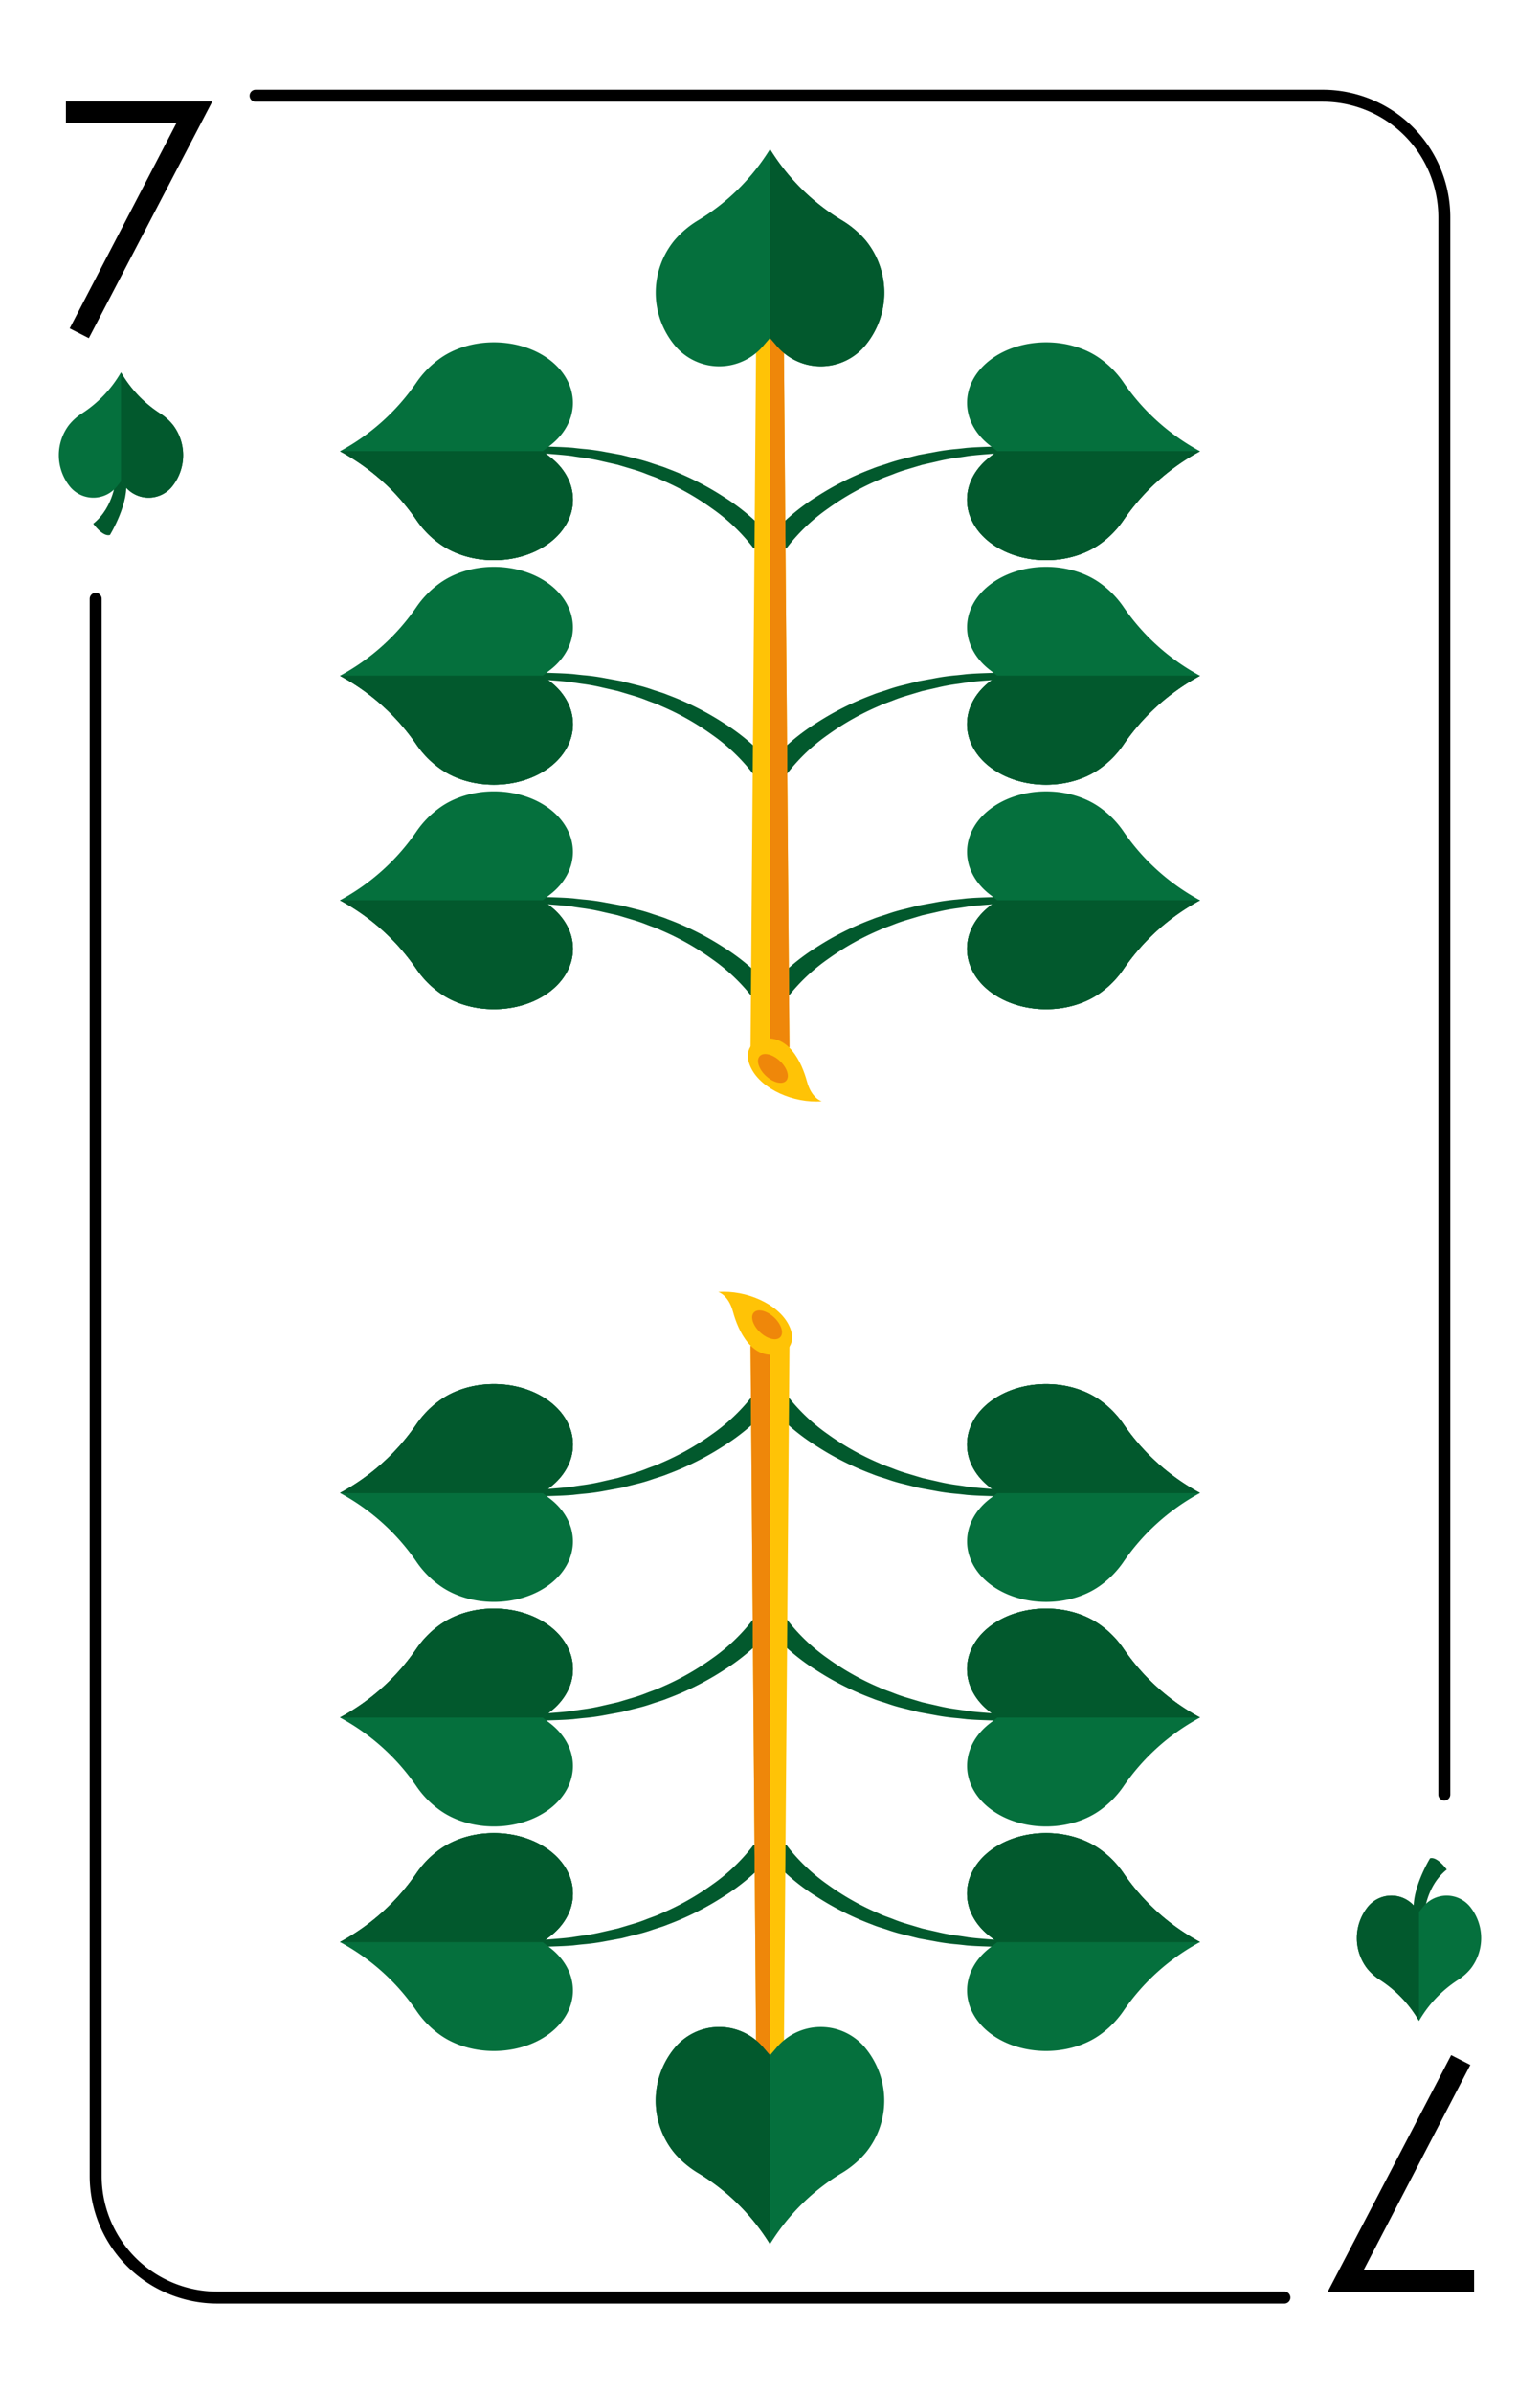 <svg id="Layer_1" data-name="Layer 1" xmlns="http://www.w3.org/2000/svg" viewBox="0 0 321.875 500"><defs><style>.cls-2{fill:#02592d}.cls-3{fill:#ffc306}.cls-4{fill:#ef870a}.cls-5{fill:#05703d}</style></defs><path style="fill:#fff" d="M0 0h321.875v500H0z"/><path d="M268.453 481.248H45.383a26.66 26.66 0 0 1-26.63-26.63V125.1a1.25 1.25 0 0 1 2.5 0v329.52a24.156 24.156 0 0 0 24.13 24.13h223.07a1.25 1.25 0 0 1 0 2.5Zm33.42-105.09a1.25 1.25 0 0 1-1.25-1.25V45.388a24.162 24.162 0 0 0-24.13-24.14H53.423a1.25 1.25 0 0 1 0-2.5h223.07a26.665 26.665 0 0 1 26.63 26.64v329.52a1.25 1.25 0 0 1-1.25 1.25Z"/><path class="cls-2" d="m160.4 112.689.533-.629a43.388 43.388 0 0 1 9.7-8.268 60.547 60.547 0 0 1 11.741-5.892c.647-.276 1.364-.5 2.058-.721.362-.114.723-.228 1.079-.352a33.727 33.727 0 0 1 3.283-.965l3.2-.806 3.353-.613a42.923 42.923 0 0 1 4.608-.639 83.43 83.43 0 0 0 2.077-.228c1.507-.131 2.991-.182 4.427-.231.779-.027 1.558-.054 2.334-.092l.152 1.425c-.791.074-1.583.134-2.375.2-1.393.107-2.834.219-4.223.4-.66.112-1.363.214-2.064.316a39.492 39.492 0 0 0-4.321.789l-3.231.736-3.05.915a30.057 30.057 0 0 0-2.979 1.025c-.35.139-.715.273-1.08.406-.646.236-1.256.458-1.828.734a55.507 55.507 0 0 0-10.7 6.012 39.073 39.073 0 0 0-8.306 7.812l-.454.6Z"/><path class="cls-2" d="M161.649 112.468a42.98 42.98 0 0 1 9.528-8.116 59.456 59.456 0 0 1 11.555-5.8c1-.426 2.083-.707 3.119-1.067a32.564 32.564 0 0 1 3.175-.934l3.221-.812 3.286-.6c2.172-.464 4.422-.581 6.627-.857 2.221-.194 4.462-.206 6.682-.318-2.217.207-4.443.314-6.637.6-2.178.369-4.392.577-6.512 1.13l-3.2.727-3.116.935a30.987 30.987 0 0 0-3.052 1.048c-.991.4-2.028.712-2.978 1.172a56.077 56.077 0 0 0-10.829 6.088 39.905 39.905 0 0 0-8.476 7.975Zm-1.249 47.483.533-.629a43.382 43.382 0 0 1 9.7-8.267 60.518 60.518 0 0 1 11.741-5.892c.647-.276 1.364-.5 2.058-.721.362-.114.723-.228 1.079-.352a32.712 32.712 0 0 1 3.284-.965l3.2-.806 3.353-.614a42.834 42.834 0 0 1 4.617-.639c.692-.071 1.382-.141 2.069-.227 1.506-.132 2.99-.182 4.426-.231.779-.027 1.558-.054 2.334-.092l.152 1.425c-.791.073-1.583.134-2.375.2-1.393.107-2.834.219-4.223.4-.66.112-1.363.214-2.064.316a39.492 39.492 0 0 0-4.321.789l-3.232.735-3.049.916a30.362 30.362 0 0 0-2.98 1.024c-.351.14-.719.275-1.086.409-.643.236-1.251.457-1.821.732a55.507 55.507 0 0 0-10.7 6.012 39.073 39.073 0 0 0-8.306 7.812l-.454.6Z"/><path class="cls-2" d="M161.649 159.731a42.98 42.98 0 0 1 9.528-8.116 59.4 59.4 0 0 1 11.555-5.8c1-.426 2.083-.707 3.119-1.067a32.564 32.564 0 0 1 3.175-.934l3.221-.812 3.286-.6c2.172-.465 4.422-.581 6.627-.857 2.221-.194 4.462-.206 6.682-.318-2.217.207-4.443.314-6.637.6-2.178.37-4.392.578-6.512 1.131l-3.2.727-3.116.934a30.992 30.992 0 0 0-3.052 1.049c-.991.4-2.028.712-2.978 1.171a56.081 56.081 0 0 0-10.829 6.089 39.905 39.905 0 0 0-8.476 7.975Zm-1.249 47.078.533-.629a43.357 43.357 0 0 1 9.7-8.267 60.547 60.547 0 0 1 11.741-5.892c.647-.276 1.364-.5 2.058-.722.362-.113.723-.227 1.079-.351a32.716 32.716 0 0 1 3.284-.966l3.2-.805 3.353-.614a42.586 42.586 0 0 1 4.617-.639c.692-.071 1.382-.141 2.069-.227 1.506-.132 2.99-.183 4.426-.232.779-.027 1.558-.053 2.334-.091l.152 1.424c-.791.074-1.583.135-2.375.2-1.393.107-2.834.219-4.223.4-.66.113-1.363.215-2.064.317a39.492 39.492 0 0 0-4.321.789l-3.232.734-3.049.917a30.621 30.621 0 0 0-2.98 1.023c-.351.141-.719.276-1.086.41-.643.235-1.251.457-1.821.732a55.507 55.507 0 0 0-10.7 6.012 39.1 39.1 0 0 0-8.306 7.811l-.454.6Z"/><path class="cls-2" d="M161.649 206.588a42.949 42.949 0 0 1 9.528-8.115 59.344 59.344 0 0 1 11.555-5.8c1-.426 2.083-.707 3.119-1.067a32.288 32.288 0 0 1 3.175-.934l3.221-.812 3.286-.6c2.172-.465 4.422-.581 6.627-.857 2.221-.194 4.462-.206 6.682-.318-2.217.207-4.443.314-6.637.6-2.178.37-4.392.578-6.512 1.13l-3.2.728-3.116.934a30.992 30.992 0 0 0-3.052 1.049c-.991.4-2.028.712-2.978 1.171a56.081 56.081 0 0 0-10.829 6.089 39.905 39.905 0 0 0-8.476 7.975Zm-4.558-92.568a39.06 39.06 0 0 0-8.31-7.814 55.264 55.264 0 0 0-10.65-5.989 20.176 20.176 0 0 0-1.873-.755 44.37 44.37 0 0 1-1.09-.409 29.664 29.664 0 0 0-2.944-1.015l-3.141-.94-3.134-.71a39.534 39.534 0 0 0-4.351-.8c-.7-.1-1.406-.2-2.105-.322-1.349-.176-2.79-.288-4.183-.4-.792-.062-1.585-.122-2.376-.2l.152-1.425c.776.038 1.555.065 2.334.092 1.436.049 2.921.1 4.388.227.729.091 1.423.162 2.117.232a42.832 42.832 0 0 1 4.639.646l3.254.591 3.288.827a33.6 33.6 0 0 1 3.248.955c.367.128.728.242 1.09.356.694.218 1.411.445 2.1.739a60.3 60.3 0 0 1 11.69 5.871 43.373 43.373 0 0 1 9.707 8.271l.533.629-3.933 1.931Z"/><path class="cls-2" d="M160.227 112.468a43 43 0 0 0-9.528-8.116 59.456 59.456 0 0 0-11.555-5.8c-1-.426-2.084-.707-3.12-1.067a32.482 32.482 0 0 0-3.175-.934l-3.22-.812-3.286-.6c-2.172-.464-4.422-.581-6.628-.857-2.22-.194-4.461-.206-6.682-.318 2.217.207 4.443.314 6.637.6 2.179.369 4.392.577 6.512 1.13l3.2.727 3.116.935a30.969 30.969 0 0 1 3.051 1.048c.992.4 2.028.712 2.979 1.172a56.069 56.069 0 0 1 10.828 6.088 39.887 39.887 0 0 1 8.477 7.975Zm-3.136 48.815a39.06 39.06 0 0 0-8.31-7.814 55.264 55.264 0 0 0-10.65-5.989c-.615-.3-1.223-.517-1.866-.753a42.74 42.74 0 0 1-1.1-.413 30.273 30.273 0 0 0-2.943-1.013l-3.141-.941-3.134-.709a39.534 39.534 0 0 0-4.351-.8c-.7-.1-1.406-.2-2.105-.322-1.349-.176-2.79-.288-4.183-.4-.792-.062-1.585-.123-2.376-.2l.152-1.425c.776.038 1.555.065 2.334.092 1.436.049 2.921.1 4.388.227.725.09 1.416.161 2.107.231a42.988 42.988 0 0 1 4.648.645l3.255.593 3.288.827a32.392 32.392 0 0 1 3.249.956c.366.127.727.241 1.089.355.694.218 1.411.445 2.1.739a60.272 60.272 0 0 1 11.69 5.871 43.345 43.345 0 0 1 9.707 8.27l.533.629-3.932 1.932Z"/><path class="cls-2" d="M160.227 159.731a43 43 0 0 0-9.528-8.116 59.4 59.4 0 0 0-11.555-5.8c-1-.426-2.084-.707-3.12-1.067a32.482 32.482 0 0 0-3.175-.934l-3.22-.812-3.286-.6c-2.172-.465-4.422-.581-6.628-.857-2.22-.194-4.461-.206-6.682-.318 2.217.207 4.443.314 6.637.6 2.179.37 4.392.578 6.512 1.131l3.2.727 3.116.934a30.974 30.974 0 0 1 3.051 1.049c.992.4 2.028.712 2.979 1.171a56.073 56.073 0 0 1 10.828 6.089 39.887 39.887 0 0 1 8.477 7.975Zm-3.136 48.409a39.083 39.083 0 0 0-8.31-7.813 55.323 55.323 0 0 0-10.65-5.99c-.615-.295-1.223-.517-1.866-.752a39.345 39.345 0 0 1-1.1-.414 30.535 30.535 0 0 0-2.943-1.012l-3.141-.942-3.134-.708a39.534 39.534 0 0 0-4.351-.8c-.7-.1-1.406-.2-2.105-.323-1.349-.175-2.79-.287-4.183-.394-.792-.062-1.585-.123-2.376-.2l.152-1.424c.776.038 1.555.064 2.334.091 1.436.049 2.921.1 4.388.228.725.09 1.416.161 2.107.231a42.741 42.741 0 0 1 4.648.645l3.255.593 3.288.826a32.4 32.4 0 0 1 3.249.957c.366.127.727.241 1.089.354.694.219 1.411.446 2.1.74a60.3 60.3 0 0 1 11.69 5.871 43.319 43.319 0 0 1 9.707 8.27l.533.629-3.932 1.931Z"/><path class="cls-2" d="M160.227 206.588a42.972 42.972 0 0 0-9.528-8.115 59.344 59.344 0 0 0-11.555-5.8c-1-.426-2.084-.707-3.12-1.067a32.208 32.208 0 0 0-3.175-.934l-3.22-.812-3.286-.6c-2.172-.465-4.422-.581-6.628-.857-2.22-.194-4.461-.206-6.682-.318 2.217.207 4.443.314 6.637.6 2.179.37 4.392.578 6.512 1.13l3.2.728 3.116.934a30.974 30.974 0 0 1 3.051 1.049c.992.4 2.028.712 2.979 1.171a56.073 56.073 0 0 1 10.828 6.089 39.887 39.887 0 0 1 8.477 7.975Z"/><path class="cls-3" d="M165.045 218.794h-8.219a.428.428 0 0 1 .044-.051l1.238-156.351h5.656L165 218.743a.221.221 0 0 0 .045.051Z"/><path class="cls-4" d="M165.045 218.794h-4.109V62.392h2.828L165 218.743a.221.221 0 0 0 .045.051Z"/><path class="cls-5" d="M114.925 75.209c-6.44-4.921-16.959-4.921-23.388 0a20.044 20.044 0 0 0-4.41 4.577 45.606 45.606 0 0 1-16.072 14.49 45.616 45.616 0 0 1 16.072 14.491 20.068 20.068 0 0 0 4.41 4.578c6.429 4.92 16.948 4.92 23.388 0s6.428-12.979 0-17.9l-1.525-1.169 1.528-1.168c6.425-4.921 6.425-12.971-.003-17.899Zm0 93.81c-6.44-4.92-16.959-4.92-23.388 0a20.064 20.064 0 0 0-4.41 4.577 45.607 45.607 0 0 1-16.072 14.491 45.616 45.616 0 0 1 16.072 14.491 20.044 20.044 0 0 0 4.41 4.577c6.429 4.92 16.948 4.92 23.388 0s6.428-12.979 0-17.9l-1.528-1.169 1.528-1.169c6.428-4.917 6.428-12.969 0-17.898Z"/><path class="cls-5" d="M114.925 122.114c-6.44-4.92-16.959-4.92-23.388 0a20.044 20.044 0 0 0-4.41 4.577 45.616 45.616 0 0 1-16.072 14.491 45.6 45.6 0 0 1 16.072 14.491 20.064 20.064 0 0 0 4.41 4.577c6.429 4.92 16.948 4.92 23.388 0s6.428-12.979 0-17.9l-1.528-1.168 1.528-1.169c6.428-4.92 6.428-12.971 0-17.899Zm92.026-8.769c6.439 4.92 16.958 4.92 23.387 0a20.026 20.026 0 0 0 4.41-4.578 45.616 45.616 0 0 1 16.072-14.491 45.606 45.606 0 0 1-16.072-14.49 20 20 0 0 0-4.41-4.577c-6.429-4.921-16.948-4.921-23.387 0s-6.429 12.978 0 17.9l1.527 1.168-1.527 1.169c-6.429 4.92-6.429 12.97 0 17.899Zm27.797 60.255a20.022 20.022 0 0 0-4.41-4.577c-6.429-4.92-16.948-4.92-23.387 0s-6.429 12.979 0 17.9l1.527 1.169-1.527 1.169c-6.429 4.92-6.429 12.97 0 17.9s16.958 4.92 23.387 0a20 20 0 0 0 4.41-4.577 45.616 45.616 0 0 1 16.072-14.491 45.607 45.607 0 0 1-16.072-14.493Z"/><path class="cls-5" d="M234.748 126.691a20 20 0 0 0-4.41-4.577c-6.429-4.92-16.948-4.92-23.387 0s-6.429 12.979 0 17.9l1.527 1.169-1.527 1.168c-6.429 4.921-6.429 12.971 0 17.9s16.958 4.92 23.387 0a20.022 20.022 0 0 0 4.41-4.577 45.6 45.6 0 0 1 16.072-14.491 45.616 45.616 0 0 1-16.072-14.492Z"/><path class="cls-3" d="M158.273 217.363s-3.435 1.589-1.227 5.9 8.832 7.265 14.72 6.811c0 0-2.126-.53-3.108-4.162s-3.925-10.744-10.385-8.549Z"/><ellipse class="cls-4" cx="161.548" cy="223.219" rx="2.137" ry="3.775" transform="rotate(-46.958 161.546 223.217)"/><path class="cls-2" d="M113.4 94.277H71.055a45.606 45.606 0 0 1 16.072 14.49 20 20 0 0 0 4.41 4.577c6.429 4.921 16.948 4.921 23.387 0s6.429-12.978 0-17.9Zm0 93.81H71.055a45.607 45.607 0 0 1 16.072 14.491 20.022 20.022 0 0 0 4.41 4.577c6.429 4.92 16.948 4.92 23.387 0s6.429-12.979 0-17.9Zm0-46.905H71.055a45.6 45.6 0 0 1 16.072 14.491 20.022 20.022 0 0 0 4.41 4.577c6.429 4.92 16.948 4.92 23.387 0s6.429-12.979 0-17.9Zm95.078-46.905h42.342a45.606 45.606 0 0 0-16.072 14.49 20 20 0 0 1-4.41 4.577c-6.429 4.921-16.948 4.921-23.387 0s-6.429-12.978 0-17.9Zm0 93.81h42.342a45.607 45.607 0 0 0-16.072 14.491 20.022 20.022 0 0 1-4.41 4.577c-6.429 4.92-16.948 4.92-23.387 0s-6.429-12.979 0-17.9Zm0-46.905h42.342a45.6 45.6 0 0 0-16.072 14.491 20.022 20.022 0 0 1-4.41 4.577c-6.429 4.92-16.948 4.92-23.387 0s-6.429-12.979 0-17.9Z"/><path class="cls-2" d="M113.4 94.277H71.055a45.606 45.606 0 0 1 16.072 14.49 20 20 0 0 0 4.41 4.577c6.429 4.921 16.948 4.921 23.387 0s6.429-12.978 0-17.9Zm0 93.81H71.055a45.607 45.607 0 0 1 16.072 14.491 20.022 20.022 0 0 0 4.41 4.577c6.429 4.92 16.948 4.92 23.387 0s6.429-12.979 0-17.9Zm0-46.905H71.055a45.6 45.6 0 0 1 16.072 14.491 20.022 20.022 0 0 0 4.41 4.577c6.429 4.92 16.948 4.92 23.387 0s6.429-12.979 0-17.9Zm95.078-46.905h42.342a45.606 45.606 0 0 0-16.072 14.49 20 20 0 0 1-4.41 4.577c-6.429 4.921-16.948 4.921-23.387 0s-6.429-12.978 0-17.9Zm0 93.81h42.342a45.607 45.607 0 0 0-16.072 14.491 20.022 20.022 0 0 1-4.41 4.577c-6.429 4.92-16.948 4.92-23.387 0s-6.429-12.979 0-17.9Zm0-46.905h42.342a45.6 45.6 0 0 0-16.072 14.491 20.022 20.022 0 0 1-4.41 4.577c-6.429 4.92-16.948 4.92-23.387 0s-6.429-12.979 0-17.9Z"/><path class="cls-5" d="M180.952 50.251a20.16 20.16 0 0 0-4.8-4.109 44.974 44.974 0 0 1-15.215-14.972 44.964 44.964 0 0 1-15.21 14.972 20.16 20.16 0 0 0-4.8 4.109 17.254 17.254 0 0 0 0 21.787 12.068 12.068 0 0 0 18.788 0l1.226-1.422 1.227 1.422a12.068 12.068 0 0 0 18.788 0 17.254 17.254 0 0 0-.004-21.787Z"/><path class="cls-2" d="M160.938 70.616V31.17a44.964 44.964 0 0 0 15.21 14.972 20.184 20.184 0 0 1 4.805 4.109 17.258 17.258 0 0 1 0 21.788 12.069 12.069 0 0 1-18.788 0Zm.539 316.695-.533.629a43.388 43.388 0 0 1-9.7 8.268A60.547 60.547 0 0 1 139.5 402.1c-.647.276-1.364.5-2.058.721-.362.114-.723.228-1.079.352a33.727 33.727 0 0 1-3.283.965l-3.2.806-3.353.613a42.672 42.672 0 0 1-4.608.639 83.43 83.43 0 0 0-2.077.228c-1.507.131-2.991.182-4.427.231-.779.027-1.558.054-2.334.092l-.152-1.425c.791-.073 1.584-.134 2.375-.2 1.393-.107 2.834-.219 4.223-.4.66-.112 1.363-.214 2.065-.316a39.474 39.474 0 0 0 4.32-.789l3.231-.736 3.05-.915a30.057 30.057 0 0 0 2.979-1.025c.35-.139.715-.273 1.08-.406.646-.236 1.256-.458 1.828-.734a55.507 55.507 0 0 0 10.7-6.012 39.073 39.073 0 0 0 8.306-7.812l.454-.6Z"/><path class="cls-2" d="M160.226 387.532a42.98 42.98 0 0 1-9.528 8.116 59.476 59.476 0 0 1-11.554 5.8c-1 .426-2.084.707-3.12 1.067a32.564 32.564 0 0 1-3.175.934l-3.221.812-3.286.6c-2.171.464-4.422.581-6.627.857-2.221.194-4.461.206-6.682.318 2.217-.207 4.443-.314 6.637-.6 2.178-.369 4.392-.577 6.512-1.13l3.2-.727 3.116-.935a30.9 30.9 0 0 0 3.052-1.048c.991-.4 2.028-.712 2.978-1.171a56.134 56.134 0 0 0 10.829-6.089 39.881 39.881 0 0 0 8.476-7.975Zm1.251-47.483-.533.629a43.382 43.382 0 0 1-9.7 8.267 60.518 60.518 0 0 1-11.741 5.892c-.647.276-1.364.5-2.058.721-.362.114-.723.228-1.079.352a32.712 32.712 0 0 1-3.284.965l-3.2.806-3.353.614a42.834 42.834 0 0 1-4.617.639c-.692.071-1.382.141-2.069.227-1.506.132-2.99.182-4.426.231-.779.027-1.558.054-2.334.092l-.152-1.425c.791-.073 1.584-.134 2.375-.2 1.393-.107 2.834-.219 4.223-.4.66-.112 1.363-.214 2.065-.316a39.474 39.474 0 0 0 4.32-.789l3.232-.735 3.049-.916a30.362 30.362 0 0 0 2.98-1.024c.351-.14.719-.275 1.086-.409.643-.235 1.251-.457 1.821-.732a55.507 55.507 0 0 0 10.7-6.012 39.073 39.073 0 0 0 8.306-7.812l.454-.6Z"/><path class="cls-2" d="M160.226 340.27a43 43 0 0 1-9.528 8.115 59.42 59.42 0 0 1-11.554 5.8c-1 .426-2.084.707-3.12 1.067a32.564 32.564 0 0 1-3.175.934l-3.221.812-3.286.6c-2.171.465-4.422.581-6.627.857-2.221.194-4.461.206-6.682.318 2.217-.207 4.443-.314 6.637-.6 2.178-.37 4.392-.578 6.512-1.13l3.2-.728 3.116-.934a30.9 30.9 0 0 0 3.052-1.049c.991-.4 2.028-.712 2.978-1.171a56.081 56.081 0 0 0 10.829-6.089 39.881 39.881 0 0 0 8.476-7.975Zm1.251-47.079-.533.629a43.357 43.357 0 0 1-9.7 8.267 60.547 60.547 0 0 1-11.741 5.892c-.647.276-1.364.5-2.058.722-.362.114-.723.227-1.079.351a32.716 32.716 0 0 1-3.284.966l-3.2.805-3.353.614a42.586 42.586 0 0 1-4.617.639c-.692.071-1.382.141-2.069.227-1.506.132-2.99.183-4.426.232-.779.027-1.558.053-2.334.091l-.152-1.424c.791-.074 1.584-.135 2.375-.2 1.393-.107 2.834-.219 4.223-.4.66-.113 1.363-.215 2.065-.317a39.237 39.237 0 0 0 4.32-.789l3.232-.734 3.049-.917a30.356 30.356 0 0 0 2.98-1.023c.351-.141.719-.276 1.086-.41.643-.235 1.251-.457 1.821-.731a55.565 55.565 0 0 0 10.7-6.013 39.1 39.1 0 0 0 8.306-7.811l.454-.6Z"/><path class="cls-2" d="M160.226 293.412a42.949 42.949 0 0 1-9.528 8.115 59.364 59.364 0 0 1-11.554 5.8c-1 .426-2.084.707-3.12 1.067a32.568 32.568 0 0 1-3.175.935l-3.221.811-3.286.6c-2.171.465-4.422.581-6.627.857-2.221.194-4.461.206-6.682.318 2.217-.207 4.443-.314 6.637-.6 2.178-.37 4.392-.578 6.512-1.13l3.2-.728 3.116-.934a30.9 30.9 0 0 0 3.052-1.049c.991-.4 2.028-.712 2.978-1.171a56.081 56.081 0 0 0 10.829-6.089 39.881 39.881 0 0 0 8.476-7.975Zm4.558 92.568a39.06 39.06 0 0 0 8.31 7.814 55.264 55.264 0 0 0 10.65 5.989c.618.3 1.227.519 1.873.755.365.133.731.267 1.09.409a29.664 29.664 0 0 0 2.944 1.015l3.142.94 3.133.71a39.534 39.534 0 0 0 4.351.8c.7.1 1.406.2 2.105.322 1.349.176 2.79.288 4.184.395.791.062 1.584.123 2.375.2l-.152 1.425c-.776-.038-1.555-.065-2.334-.092-1.436-.049-2.921-.1-4.388-.227a88.595 88.595 0 0 0-2.117-.232 42.586 42.586 0 0 1-4.639-.646l-3.254-.591-3.288-.827a33.6 33.6 0 0 1-3.248-.955 37.283 37.283 0 0 0-1.09-.356c-.694-.218-1.411-.445-2.1-.739a60.3 60.3 0 0 1-11.69-5.871 43.373 43.373 0 0 1-9.707-8.271l-.533-.629 3.933-1.931Z"/><path class="cls-2" d="M161.648 387.532a43 43 0 0 0 9.528 8.116 59.485 59.485 0 0 0 11.555 5.8c1 .426 2.084.707 3.12 1.067a32.564 32.564 0 0 0 3.175.934l3.221.812 3.285.6c2.172.464 4.422.581 6.628.857 2.22.194 4.461.206 6.682.318-2.217-.207-4.443-.314-6.637-.6-2.179-.369-4.392-.577-6.512-1.13l-3.2-.727-3.117-.935a30.969 30.969 0 0 1-3.051-1.048c-.992-.4-2.028-.712-2.979-1.171a56.155 56.155 0 0 1-10.828-6.089 39.887 39.887 0 0 1-8.477-7.975Zm3.136-48.815a39.06 39.06 0 0 0 8.31 7.814 55.264 55.264 0 0 0 10.65 5.989c.615.3 1.223.518 1.866.753.368.134.736.269 1.1.413a30.273 30.273 0 0 0 2.943 1.013l3.142.941 3.133.709a39.534 39.534 0 0 0 4.351.8c.7.1 1.406.2 2.105.322 1.349.176 2.79.288 4.184.395.791.062 1.584.123 2.375.2l-.152 1.425c-.776-.038-1.555-.065-2.334-.092-1.436-.049-2.921-.1-4.388-.227a92.573 92.573 0 0 0-2.107-.231 42.988 42.988 0 0 1-4.648-.645l-3.255-.593-3.288-.827a32.547 32.547 0 0 1-3.249-.956 39.328 39.328 0 0 0-1.089-.355c-.694-.218-1.411-.445-2.1-.739a60.272 60.272 0 0 1-11.69-5.871 43.367 43.367 0 0 1-9.707-8.27l-.533-.629 3.933-1.932Z"/><path class="cls-2" d="M161.648 340.27a43.025 43.025 0 0 0 9.528 8.115 59.428 59.428 0 0 0 11.555 5.8c1 .426 2.084.707 3.12 1.067a32.564 32.564 0 0 0 3.175.934l3.221.812 3.285.6c2.172.465 4.422.581 6.628.857 2.22.194 4.461.206 6.682.318-2.217-.207-4.443-.314-6.637-.6-2.179-.37-4.392-.578-6.512-1.13l-3.2-.728-3.117-.934a30.974 30.974 0 0 1-3.051-1.049c-.992-.4-2.028-.712-2.979-1.171a56.1 56.1 0 0 1-10.828-6.089 39.887 39.887 0 0 1-8.477-7.975Zm3.136-48.41a39.083 39.083 0 0 0 8.31 7.813 55.323 55.323 0 0 0 10.65 5.99c.615.3 1.223.517 1.866.752.368.134.736.269 1.1.414a30.265 30.265 0 0 0 2.943 1.012l3.142.942 3.133.708a39.3 39.3 0 0 0 4.351.8c.7.1 1.406.2 2.105.323 1.349.175 2.79.287 4.184.394.791.062 1.584.123 2.375.2l-.152 1.424c-.776-.038-1.555-.064-2.334-.091-1.436-.049-2.921-.1-4.388-.228a92.573 92.573 0 0 0-2.107-.231 42.741 42.741 0 0 1-4.648-.645l-3.255-.593-3.288-.826a32.553 32.553 0 0 1-3.249-.957c-.366-.127-.727-.24-1.089-.354-.694-.219-1.411-.446-2.1-.74a60.3 60.3 0 0 1-11.69-5.871 43.341 43.341 0 0 1-9.707-8.27l-.533-.629 3.933-1.931Z"/><path class="cls-2" d="M161.648 293.412a42.972 42.972 0 0 0 9.528 8.115 59.372 59.372 0 0 0 11.555 5.8c1 .426 2.084.707 3.12 1.067a32.568 32.568 0 0 0 3.175.935l3.221.811 3.285.6c2.172.465 4.422.581 6.628.857 2.22.194 4.461.206 6.682.318-2.217-.207-4.443-.314-6.637-.6-2.179-.37-4.392-.578-6.512-1.13l-3.2-.728-3.117-.934a30.974 30.974 0 0 1-3.051-1.049c-.992-.4-2.028-.712-2.979-1.171a56.1 56.1 0 0 1-10.828-6.089 39.887 39.887 0 0 1-8.477-7.975Z"/><path class="cls-3" d="M156.83 281.206h8.219a.428.428 0 0 1-.044.051l-1.238 156.351h-5.656l-1.237-156.351a.214.214 0 0 0-.044-.051Z"/><path class="cls-4" d="M156.83 281.206h4.109v156.4h-2.828l-1.237-156.351a.214.214 0 0 0-.044-.049Z"/><path class="cls-5" d="M206.95 424.791c6.44 4.921 16.959 4.921 23.388 0a20.039 20.039 0 0 0 4.41-4.576 45.6 45.6 0 0 1 16.072-14.491 45.616 45.616 0 0 1-16.072-14.491 20.047 20.047 0 0 0-4.41-4.578c-6.429-4.919-16.948-4.919-23.388 0s-6.428 12.979 0 17.9l1.528 1.169-1.528 1.168c-6.428 4.921-6.428 12.971 0 17.899Zm0-93.81c6.44 4.92 16.959 4.92 23.388 0a20.043 20.043 0 0 0 4.41-4.577 45.616 45.616 0 0 1 16.072-14.491 45.616 45.616 0 0 1-16.072-14.491 20.043 20.043 0 0 0-4.41-4.577c-6.429-4.92-16.948-4.92-23.388 0s-6.428 12.979 0 17.9l1.528 1.169-1.528 1.169c-6.428 4.917-6.428 12.969 0 17.898Z"/><path class="cls-5" d="M206.95 377.886c6.44 4.92 16.959 4.92 23.388 0a20.023 20.023 0 0 0 4.41-4.577 45.606 45.606 0 0 1 16.072-14.49 45.607 45.607 0 0 1-16.072-14.492 20.043 20.043 0 0 0-4.41-4.577c-6.429-4.92-16.948-4.92-23.388 0s-6.428 12.979 0 17.9l1.528 1.169-1.528 1.168c-6.428 4.92-6.428 12.971 0 17.899Zm-92.026 8.769c-6.439-4.919-16.958-4.919-23.387 0a20.026 20.026 0 0 0-4.41 4.578 45.616 45.616 0 0 1-16.072 14.491 45.6 45.6 0 0 1 16.072 14.491 20.018 20.018 0 0 0 4.41 4.576c6.429 4.921 16.948 4.921 23.387 0s6.429-12.978 0-17.9l-1.527-1.168 1.527-1.169c6.429-4.92 6.429-12.97 0-17.899ZM87.127 326.4a20.022 20.022 0 0 0 4.41 4.577c6.429 4.92 16.948 4.92 23.387 0s6.429-12.979 0-17.9l-1.527-1.169 1.527-1.169c6.429-4.92 6.429-12.97 0-17.9s-16.958-4.92-23.387 0a20.022 20.022 0 0 0-4.41 4.577 45.616 45.616 0 0 1-16.072 14.491A45.616 45.616 0 0 1 87.127 326.4Z"/><path class="cls-5" d="M87.127 373.309a20 20 0 0 0 4.41 4.577c6.429 4.92 16.948 4.92 23.387 0s6.429-12.979 0-17.9l-1.527-1.168 1.527-1.169c6.429-4.921 6.429-12.971 0-17.9s-16.958-4.92-23.387 0a20.022 20.022 0 0 0-4.41 4.577 45.607 45.607 0 0 1-16.072 14.492 45.606 45.606 0 0 1 16.072 14.491Z"/><path class="cls-3" d="M163.6 282.637s3.435-1.589 1.227-5.9-8.832-7.265-14.72-6.811c0 0 2.127.53 3.108 4.162s3.927 10.744 10.385 8.549Z"/><ellipse class="cls-4" cx="160.327" cy="276.781" rx="2.137" ry="3.775" transform="rotate(-46.958 160.325 276.78)"/><path class="cls-2" d="M208.478 405.724h42.342a45.616 45.616 0 0 1-16.072-14.491 20 20 0 0 0-4.41-4.577c-6.429-4.921-16.948-4.921-23.387 0s-6.429 12.978 0 17.9Zm0-93.811h42.342a45.607 45.607 0 0 1-16.072-14.491 20.022 20.022 0 0 0-4.41-4.577c-6.429-4.92-16.948-4.92-23.387 0s-6.429 12.979 0 17.9Zm0 46.905h42.342a45.6 45.6 0 0 1-16.072-14.491 20.042 20.042 0 0 0-4.41-4.577c-6.429-4.92-16.948-4.92-23.387 0s-6.429 12.979 0 17.9ZM113.4 405.724H71.055a45.616 45.616 0 0 0 16.072-14.491 20 20 0 0 1 4.41-4.577c6.429-4.921 16.948-4.921 23.387 0s6.429 12.978 0 17.9Zm0-93.811H71.055a45.607 45.607 0 0 0 16.072-14.491 20.022 20.022 0 0 1 4.41-4.577c6.429-4.92 16.948-4.92 23.387 0s6.429 12.979 0 17.9Zm0 46.905H71.055a45.6 45.6 0 0 0 16.072-14.491 20.042 20.042 0 0 1 4.41-4.577c6.429-4.92 16.948-4.92 23.387 0s6.429 12.979 0 17.9Z"/><path class="cls-2" d="M208.478 405.724h42.342a45.616 45.616 0 0 1-16.072-14.491 20 20 0 0 0-4.41-4.577c-6.429-4.921-16.948-4.921-23.387 0s-6.429 12.978 0 17.9Zm0-93.811h42.342a45.607 45.607 0 0 1-16.072-14.491 20.022 20.022 0 0 0-4.41-4.577c-6.429-4.92-16.948-4.92-23.387 0s-6.429 12.979 0 17.9Zm0 46.905h42.342a45.6 45.6 0 0 1-16.072-14.491 20.042 20.042 0 0 0-4.41-4.577c-6.429-4.92-16.948-4.92-23.387 0s-6.429 12.979 0 17.9ZM113.4 405.724H71.055a45.616 45.616 0 0 0 16.072-14.491 20 20 0 0 1 4.41-4.577c6.429-4.921 16.948-4.921 23.387 0s6.429 12.978 0 17.9Zm0-93.811H71.055a45.607 45.607 0 0 0 16.072-14.491 20.022 20.022 0 0 1 4.41-4.577c6.429-4.92 16.948-4.92 23.387 0s6.429 12.979 0 17.9Zm0 46.905H71.055a45.6 45.6 0 0 0 16.072-14.491 20.042 20.042 0 0 1 4.41-4.577c6.429-4.92 16.948-4.92 23.387 0s6.429 12.979 0 17.9Z"/><path class="cls-5" d="M140.923 449.749a20.16 20.16 0 0 0 4.8 4.109 44.974 44.974 0 0 1 15.211 14.972 44.964 44.964 0 0 1 15.21-14.972 20.16 20.16 0 0 0 4.8-4.109 17.254 17.254 0 0 0 0-21.787 12.068 12.068 0 0 0-18.788 0l-1.226 1.422-1.227-1.422a12.068 12.068 0 0 0-18.788 0 17.254 17.254 0 0 0 .008 21.787Z"/><path class="cls-2" d="M160.938 429.384v39.446a44.974 44.974 0 0 0-15.211-14.972 20.16 20.16 0 0 1-4.8-4.109 17.255 17.255 0 0 1 0-21.788 12.069 12.069 0 0 1 18.788 0Z"/><path d="M13.776 21.167h30.617L18.567 70.653l-4-2.048 22.289-42.844h-23.08ZM308.1 478.833h-30.618l25.826-49.486 4 2.048-22.287 42.844H308.1Z"/><path class="cls-2" d="M26.264 99.982c.975 4.862-3.283 11.785-3.283 11.785-1.516.442-3.493-2.357-3.493-2.357 4.419-3.535 4.714-9.428 4.714-9.428Z"/><path class="cls-5" d="M36.174 88.809a11.163 11.163 0 0 0-2.612-2.371A25.16 25.16 0 0 1 25.29 77.8a25.16 25.16 0 0 1-8.272 8.639 11.182 11.182 0 0 0-2.612 2.371 10.431 10.431 0 0 0 0 12.572 6.33 6.33 0 0 0 10.217 0l.667-.821.667.821a6.33 6.33 0 0 0 10.217 0 10.431 10.431 0 0 0 0-12.573Z"/><path class="cls-2" d="M25.29 100.56V77.8a25.16 25.16 0 0 0 8.272 8.639 11.163 11.163 0 0 1 2.612 2.371 10.431 10.431 0 0 1 0 12.572 6.33 6.33 0 0 1-10.217 0Zm270.321 299.457c-.975-4.861 3.283-11.784 3.283-11.784 1.516-.442 3.493 2.356 3.493 2.356-4.419 3.536-4.714 9.428-4.714 9.428Z"/><path class="cls-5" d="M285.7 411.19a11.163 11.163 0 0 0 2.612 2.371 25.169 25.169 0 0 1 8.272 8.639 25.169 25.169 0 0 1 8.272-8.639 11.182 11.182 0 0 0 2.612-2.371 10.43 10.43 0 0 0 0-12.571 6.33 6.33 0 0 0-10.217 0l-.667.821-.667-.821a6.33 6.33 0 0 0-10.217 0 10.43 10.43 0 0 0 0 12.571Z"/><path class="cls-2" d="M296.585 399.44v22.76a25.165 25.165 0 0 0-8.272-8.64 11.141 11.141 0 0 1-2.612-2.371 10.43 10.43 0 0 1 0-12.571 6.33 6.33 0 0 1 10.217 0Z"/></svg>